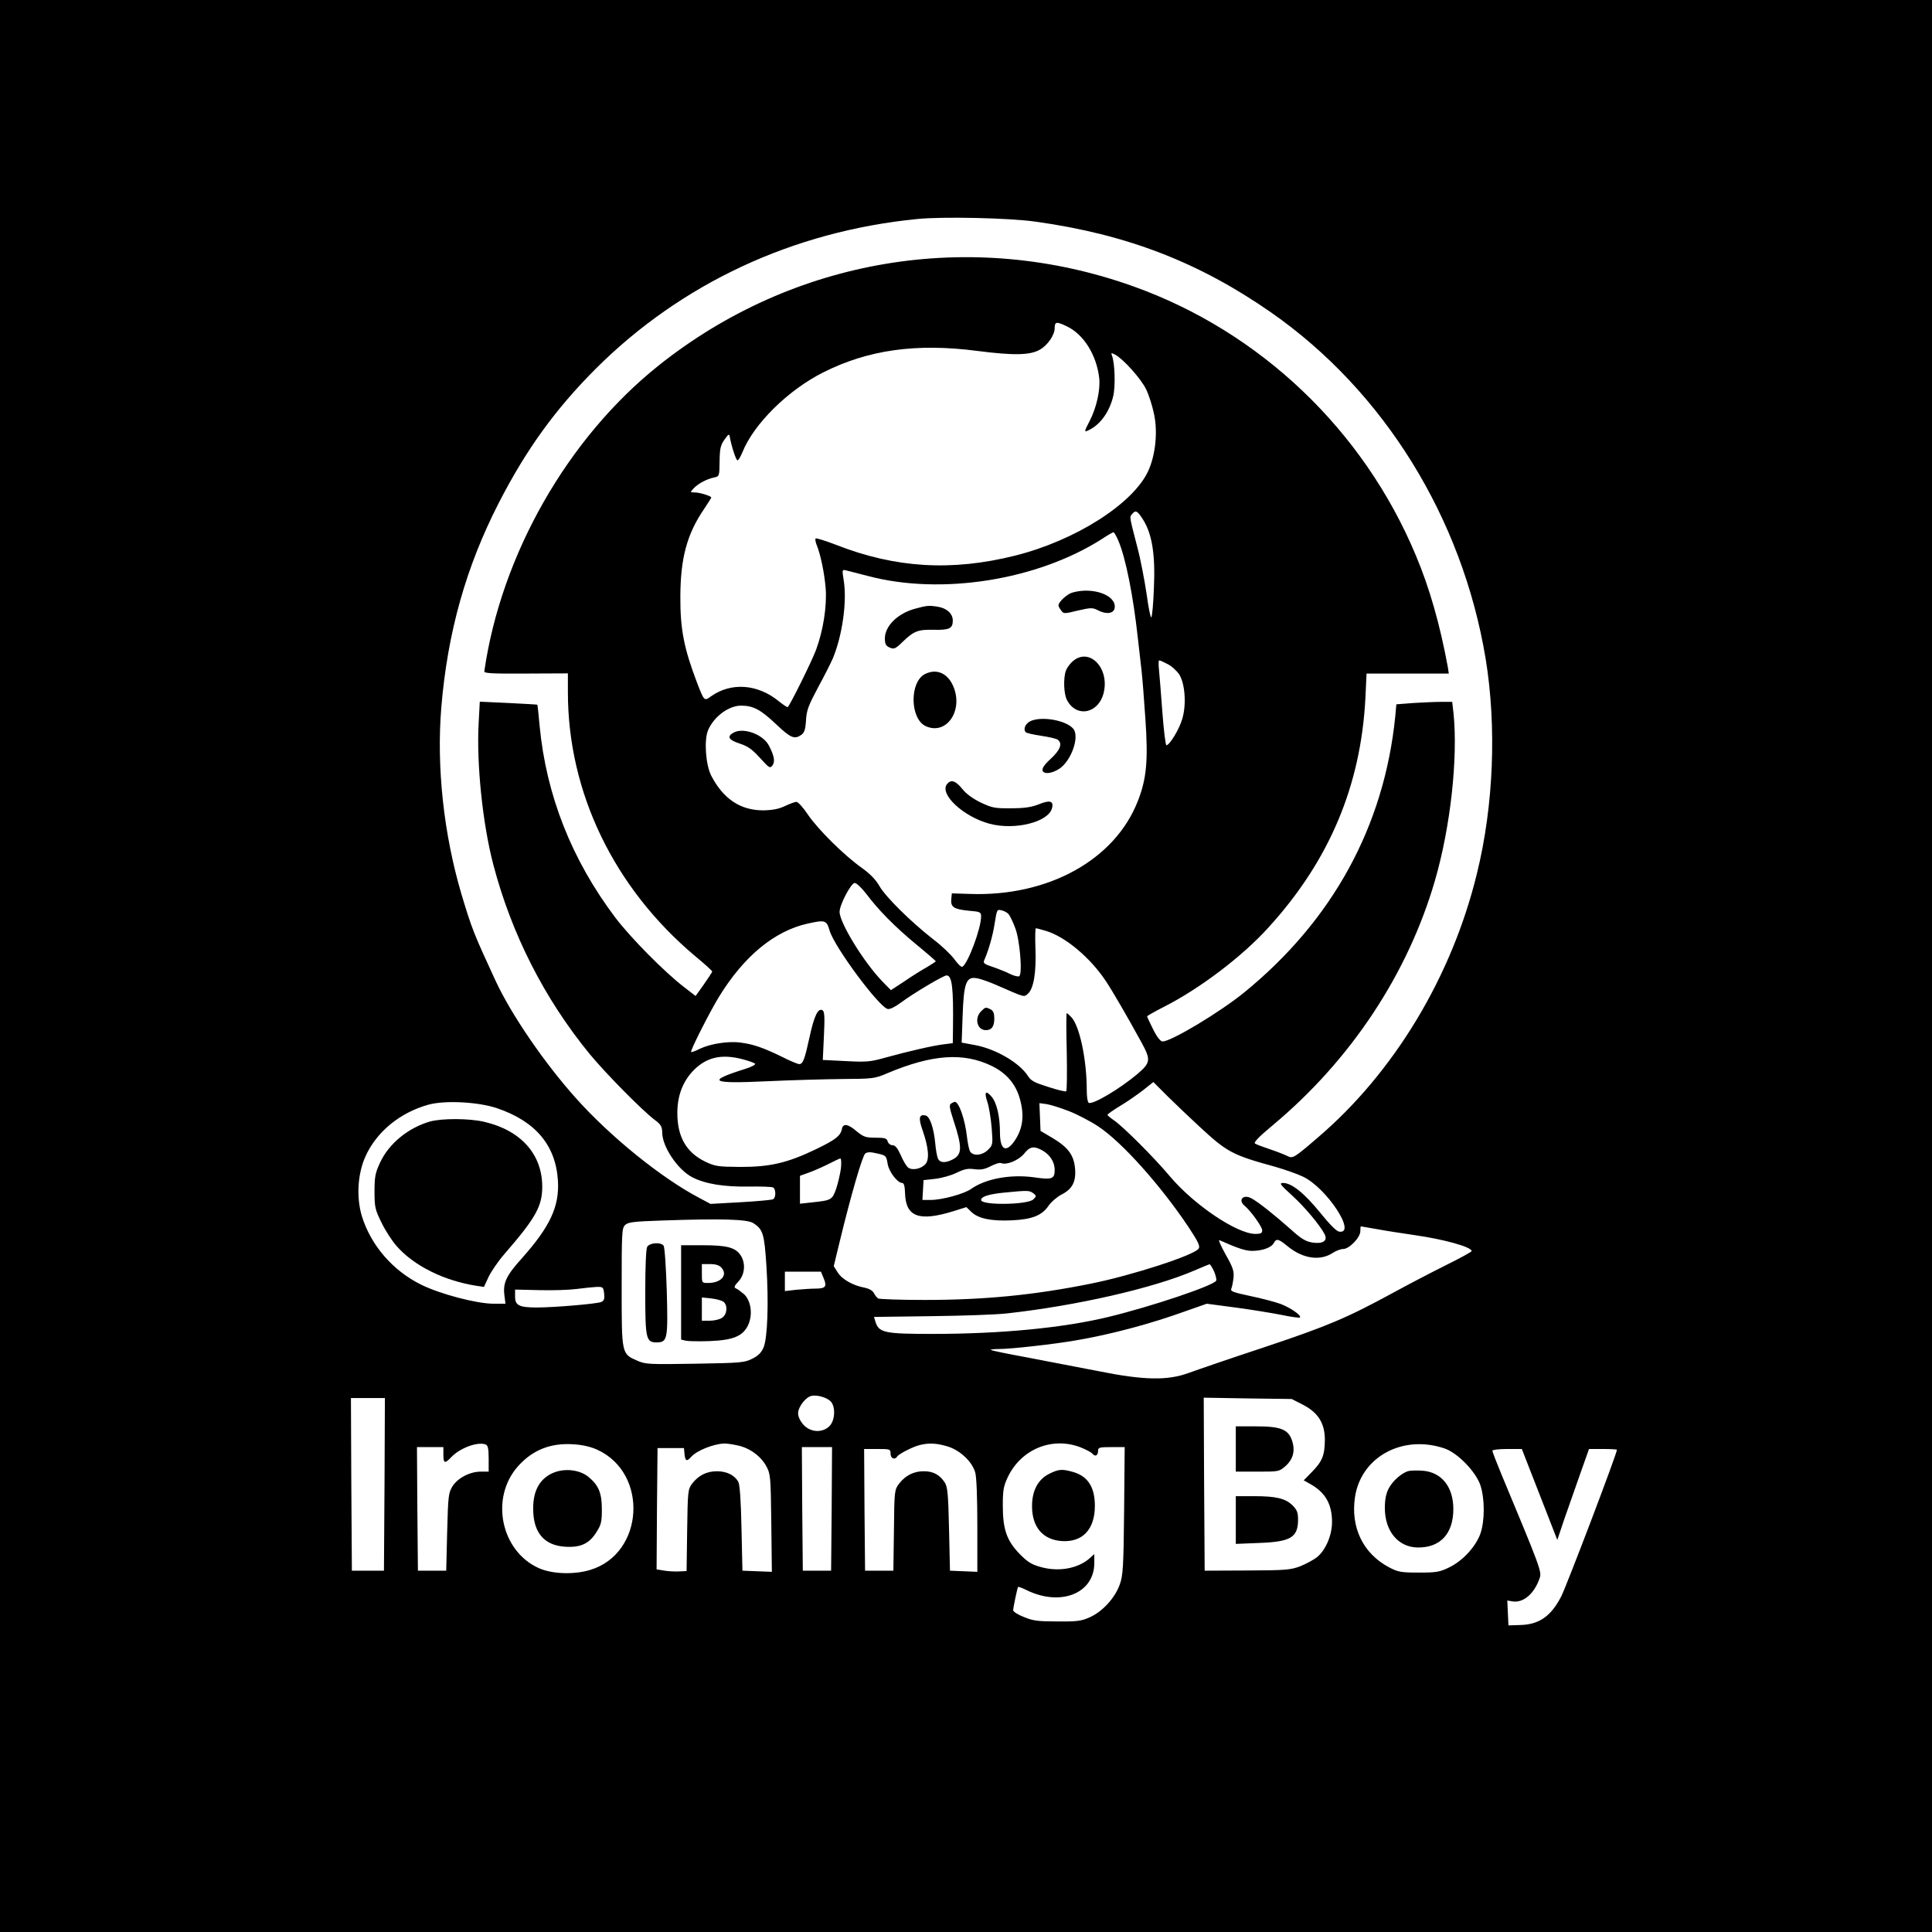 <?xml version="1.0" standalone="no"?>
<!DOCTYPE svg PUBLIC "-//W3C//DTD SVG 20010904//EN"
 "http://www.w3.org/TR/2001/REC-SVG-20010904/DTD/svg10.dtd">
<svg version="1.0" xmlns="http://www.w3.org/2000/svg"
 width="1024pt" height="1024pt" viewBox="0 0 1024 1024"
 preserveAspectRatio="xMidYMid meet">

<g transform="translate(0,1024) scale(0.1,-0.1)"
fill="#000000" stroke="none">
<path d="M0 5120 l0 -5120 5120 0 5120 0 0 5120 0 5120 -5120 0 -5120 0 0
-5120z m5490 3945 c482 -67 865 -215 1247 -481 598 -417 1013 -1088 1137
-1834 59 -359 43 -780 -46 -1140 -133 -547 -440 -1055 -843 -1399 -129 -111
-133 -113 -164 -97 -14 7 -55 23 -91 35 -36 12 -71 25 -78 30 -9 5 18 34 95
98 412 344 714 800 858 1294 83 285 123 651 99 888 l-7 61 -57 0 c-31 0 -98
-3 -148 -6 l-91 -7 -6 -66 c-59 -580 -331 -1078 -799 -1460 -127 -104 -388
-261 -434 -261 -11 0 -29 22 -50 64 -17 34 -32 66 -32 69 0 3 41 26 90 51 189
96 415 267 553 420 323 354 490 752 514 1217 l6 129 218 0 218 0 -5 33 c-41
224 -97 421 -170 594 -278 665 -826 1186 -1499 1426 -860 307 -1801 149 -2515
-421 -482 -385 -834 -1003 -923 -1620 -2 -11 42 -13 221 -12 l222 1 0 -100 c0
-531 244 -1037 675 -1399 50 -41 90 -78 90 -81 0 -3 -20 -34 -44 -68 l-44 -62
-61 47 c-103 79 -284 262 -365 369 -232 308 -366 649 -401 1017 -5 60 -11 110
-12 111 -2 1 -71 5 -154 9 l-151 7 -6 -113 c-12 -215 21 -533 77 -748 97 -371
272 -714 511 -1006 85 -103 280 -301 347 -351 31 -23 37 -34 38 -66 0 -75 83
-198 160 -237 68 -35 167 -51 296 -49 66 1 126 -1 132 -5 15 -9 15 -53 0 -62
-6 -4 -84 -11 -172 -16 l-160 -9 -58 31 c-201 105 -473 325 -656 530 -169 189
-343 444 -426 623 -116 251 -125 274 -180 457 -94 318 -133 674 -107 990 33
398 131 746 305 1085 145 283 301 498 515 712 453 451 1044 727 1701 792 133
14 492 6 630 -14z m167 -556 c87 -42 155 -151 169 -272 7 -62 -14 -158 -51
-229 -31 -60 -31 -62 3 -44 57 30 103 96 122 175 13 53 9 176 -6 215 -6 17 -5
17 17 6 43 -23 136 -127 163 -182 15 -30 34 -90 43 -134 20 -97 7 -216 -31
-300 -80 -174 -386 -369 -706 -449 -336 -84 -634 -66 -948 57 -57 22 -106 37
-109 34 -3 -3 -1 -18 5 -33 22 -54 41 -149 48 -228 8 -96 -13 -228 -51 -330
-22 -59 -136 -290 -150 -303 -2 -2 -23 12 -47 31 -112 92 -253 102 -360 26
-35 -26 -36 -25 -73 71 -70 184 -90 285 -89 460 1 202 35 329 125 461 21 32
39 60 39 62 0 8 -62 27 -88 27 -25 0 -25 0 -6 21 23 25 69 50 108 58 29 6 29
7 30 86 1 68 5 85 26 115 21 30 25 32 28 15 8 -48 33 -125 41 -125 5 0 16 19
26 43 60 150 242 330 430 424 237 119 492 155 815 113 194 -25 281 -23 332 7
42 24 78 78 78 114 0 35 10 36 67 8z m402 -1024 c47 -75 65 -184 57 -360 -3
-82 -9 -152 -14 -157 -4 -4 -15 52 -25 125 -11 73 -32 184 -49 247 -42 163
-42 159 -28 175 19 23 28 19 59 -30z m-131 -112 c38 -89 78 -289 102 -508 6
-55 15 -134 20 -175 5 -41 14 -160 21 -263 15 -218 6 -315 -40 -432 -121 -312
-475 -508 -891 -493 l-95 3 -3 -31 c-4 -42 14 -53 92 -61 62 -5 66 -7 66 -31
0 -62 -69 -248 -99 -266 -5 -4 -24 14 -42 39 -18 25 -68 73 -112 106 -119 93
-253 225 -286 283 -20 35 -50 65 -93 96 -91 64 -230 201 -285 281 -25 38 -53
69 -62 69 -8 0 -35 -10 -60 -22 -34 -16 -65 -22 -116 -23 -121 0 -212 61 -276
185 -29 59 -38 188 -16 240 31 72 109 130 175 130 64 0 104 -21 186 -99 77
-73 97 -81 133 -56 16 11 22 28 25 77 3 54 13 79 63 173 33 60 68 130 79 155
51 122 76 303 58 413 -9 57 -9 59 12 54 11 -3 64 -16 117 -30 389 -103 897
-22 1239 196 30 20 58 36 61 36 4 1 16 -20 27 -46z m261 -653 c22 -11 49 -36
62 -56 30 -49 38 -160 15 -235 -15 -53 -67 -139 -84 -139 -4 0 -14 78 -21 173
-7 94 -15 196 -18 225 -3 28 -3 52 1 52 4 0 24 -9 45 -20z m-1598 -1217 c65
-87 153 -176 267 -270 56 -46 102 -86 102 -88 0 -2 -21 -15 -47 -31 -27 -15
-80 -48 -119 -75 l-72 -47 -45 46 c-98 101 -227 311 -227 369 0 38 61 153 80
153 10 0 37 -26 61 -57z m756 -110 c7 -9 23 -42 34 -72 25 -65 39 -244 21
-255 -6 -4 -28 2 -49 12 -21 11 -62 27 -91 37 -43 14 -52 20 -46 34 24 55 46
131 56 197 12 74 12 75 37 69 14 -3 32 -13 38 -22z m-950 -85 c25 -87 265
-410 309 -416 12 -2 41 13 69 34 61 46 225 144 242 144 29 0 37 -63 34 -282
l-1 -77 -47 -6 c-59 -7 -188 -37 -308 -70 -82 -23 -101 -25 -212 -19 l-122 6
6 128 c5 99 3 129 -7 135 -24 15 -45 -30 -69 -141 -26 -119 -35 -144 -55 -144
-8 0 -49 17 -92 39 -96 47 -153 67 -219 75 -63 9 -160 -6 -216 -33 -23 -12
-44 -19 -46 -17 -6 6 99 213 148 293 132 215 294 349 471 388 91 20 99 18 115
-37z m1147 -2 c103 -31 235 -142 318 -267 37 -56 114 -189 187 -322 52 -95 50
-109 -21 -170 -97 -81 -238 -164 -258 -152 -6 4 -10 34 -10 68 0 161 -38 339
-81 385 -11 12 -22 22 -25 22 -3 0 -3 -92 0 -205 2 -112 1 -207 -3 -209 -4 -3
-47 7 -95 23 -71 22 -91 32 -107 57 -45 71 -172 145 -282 165 l-70 13 5 140
c6 177 19 212 76 201 20 -3 73 -22 117 -42 140 -61 132 -59 154 -39 30 27 44
115 39 238 -2 60 -1 108 2 108 4 0 28 -6 54 -14z m-1605 -681 c30 -8 58 -18
63 -23 4 -4 -16 -16 -48 -26 -213 -67 -190 -81 108 -67 128 6 309 11 402 12
164 1 172 2 240 31 238 100 403 111 553 38 76 -37 125 -94 147 -169 27 -91 18
-162 -26 -227 -46 -67 -78 -49 -78 43 0 85 -17 159 -45 191 -31 36 -40 24 -21
-31 8 -25 18 -86 22 -135 7 -88 6 -91 -19 -116 -31 -31 -81 -35 -96 -8 -5 9
-12 44 -16 77 -10 92 -43 185 -64 185 -3 0 -12 -4 -20 -9 -11 -7 -9 -22 12
-87 48 -145 47 -183 -3 -209 -38 -20 -67 -19 -78 3 -5 9 -12 46 -15 82 -8 83
-29 144 -52 148 -34 7 -38 -14 -15 -79 32 -92 37 -155 15 -179 -23 -26 -71
-35 -92 -18 -9 7 -27 37 -39 66 -17 37 -29 52 -43 52 -11 0 -23 9 -26 20 -5
17 -15 20 -65 20 -52 0 -63 4 -101 35 -45 39 -72 42 -77 10 -7 -35 -35 -57
-137 -106 -152 -73 -243 -94 -400 -94 -121 1 -134 3 -187 28 -101 49 -148 132
-148 258 0 93 30 170 89 229 69 68 148 85 260 55z m2416 -354 c149 -138 174
-152 403 -215 52 -15 118 -38 147 -52 126 -59 288 -306 193 -292 -15 2 -51 39
-102 102 -82 101 -150 156 -195 156 -22 0 -17 -8 47 -66 67 -61 145 -154 172
-204 19 -36 -7 -54 -63 -46 -37 6 -59 19 -119 73 -82 73 -171 144 -206 162
-43 23 -72 -10 -35 -40 33 -28 93 -111 93 -130 0 -15 -7 -19 -37 -19 -98 1
-326 155 -453 306 -83 99 -247 263 -297 297 -18 12 -33 25 -33 28 0 4 30 25
68 48 37 22 91 60 121 83 l54 43 76 -76 c42 -41 117 -113 166 -158z m-3720 95
c203 -69 310 -196 322 -382 9 -137 -41 -245 -190 -412 -83 -92 -101 -130 -94
-194 l6 -48 -63 0 c-89 0 -283 51 -384 101 -150 74 -266 208 -314 363 -30 100
-23 225 20 319 59 129 182 230 333 272 87 24 264 15 364 -19z m3030 -15 c44
-17 115 -54 157 -82 125 -83 328 -310 477 -532 52 -79 63 -102 54 -115 -21
-34 -353 -142 -573 -186 -298 -60 -561 -86 -879 -86 -130 0 -241 4 -247 8 -6
4 -16 17 -22 28 -7 14 -26 24 -49 29 -62 11 -121 45 -143 81 l-21 33 31 128
c59 244 121 458 136 469 10 8 27 9 56 2 55 -12 55 -12 63 -58 7 -41 52 -100
77 -100 9 0 14 -17 15 -56 4 -124 75 -150 258 -93 l67 21 27 -26 c37 -35 105
-49 214 -44 108 5 160 26 195 78 13 19 43 45 67 58 58 29 79 68 73 138 -6 71
-36 112 -117 161 l-66 39 -3 73 -3 74 38 -5 c21 -3 74 -20 118 -37z m-145
-206 c43 -22 70 -62 70 -106 0 -48 -14 -53 -110 -39 -123 17 -255 -7 -332 -61
-37 -27 -156 -59 -215 -59 l-44 0 3 53 3 52 62 7 c35 4 85 18 113 32 41 20 60
24 95 19 34 -4 53 -1 86 16 23 12 48 20 56 16 29 -11 91 15 120 49 31 39 51
43 93 21z m-1063 -98 c-4 -29 -15 -77 -25 -107 -21 -60 -25 -62 -129 -73 l-63
-7 0 74 0 74 58 21 c31 12 77 33 102 46 25 13 49 24 54 25 5 0 6 -24 3 -53z
m1019 -131 c18 -14 18 -16 1 -33 -29 -29 -277 -33 -277 -3 0 18 42 31 123 39
124 12 132 12 153 -3z m-1483 -159 c51 -33 58 -56 69 -224 13 -200 6 -385 -15
-435 -11 -26 -28 -44 -59 -59 -41 -21 -58 -23 -304 -27 -245 -4 -263 -3 -306
16 -84 37 -83 33 -83 389 0 286 1 314 18 330 15 15 43 19 195 24 312 11 454 7
485 -14z m3307 -32 c47 -9 135 -22 195 -31 156 -22 305 -63 305 -85 0 -4 -62
-38 -137 -75 -76 -38 -203 -104 -283 -148 -243 -132 -342 -174 -680 -287 -179
-59 -359 -121 -400 -136 -112 -41 -237 -39 -480 10 -102 20 -270 52 -374 72
-104 19 -192 37 -194 40 -3 3 17 5 44 5 64 0 294 26 408 46 187 32 396 88 581
155 l111 39 151 -20 c83 -11 193 -29 244 -39 52 -11 96 -17 99 -14 10 10 -50
52 -103 72 -30 11 -103 30 -161 42 -89 19 -106 25 -100 38 4 9 9 35 12 59 3
36 -3 54 -42 123 -25 45 -40 79 -33 76 96 -43 139 -57 173 -57 53 0 102 17
115 41 14 26 24 24 73 -16 82 -67 173 -80 241 -35 17 11 41 20 54 20 32 0 91
61 91 94 0 14 1 26 3 26 1 0 40 -7 87 -15z m-865 -224 c9 -22 14 -44 11 -49
-16 -27 -347 -138 -571 -192 -239 -58 -568 -90 -933 -90 -250 0 -282 6 -301
61 -5 16 -9 29 -8 29 1 0 137 2 302 4 165 2 347 8 405 15 368 41 771 133 988
226 42 18 80 34 83 34 3 1 14 -17 24 -38z m-2069 -37 c18 -44 10 -54 -47 -54
-20 0 -64 -3 -98 -6 l-61 -7 0 52 0 51 96 0 95 0 15 -36z m-1164 -80 c3 -29 0
-38 -16 -45 -25 -10 -250 -29 -341 -29 -93 0 -115 11 -115 57 l0 38 127 -3
c71 -2 160 1 198 6 39 5 86 10 106 11 35 1 37 -1 41 -35z m1199 -570 c29 -27
26 -104 -6 -134 -38 -36 -100 -32 -137 9 -17 19 -28 43 -28 60 0 35 42 88 73
93 30 5 76 -8 98 -28z m-2363 -441 l-3 -458 -85 0 -85 0 -3 458 -2 457 90 0
90 0 -2 -457z m4867 422 c82 -42 117 -99 117 -187 -1 -81 -13 -113 -68 -169
l-44 -45 37 -21 c78 -44 113 -106 113 -200 0 -70 -33 -147 -78 -185 -18 -15
-58 -36 -89 -49 -53 -20 -76 -22 -283 -23 l-225 -1 -3 458 -2 459 233 -4 233
-3 59 -30z m-4331 -211 c12 -5 16 -21 16 -75 l0 -69 -42 0 c-58 0 -122 -34
-150 -78 -21 -35 -23 -50 -28 -242 l-5 -205 -75 0 -75 0 -3 328 -2 327 70 0
70 0 0 -40 c0 -47 8 -49 41 -14 46 49 140 84 183 68z m592 -28 c273 -125 248
-551 -38 -637 -86 -26 -200 -22 -271 9 -203 90 -261 374 -111 541 77 86 172
124 293 116 49 -3 92 -13 127 -29z m743 23 c64 -13 124 -57 153 -111 22 -41
23 -55 26 -301 l3 -258 -78 3 -78 3 -5 225 c-3 149 -9 232 -17 246 -20 36 -62
56 -113 56 -55 0 -98 -22 -132 -66 -22 -30 -23 -40 -26 -247 l-3 -216 -42 -2
c-23 -1 -59 1 -80 5 l-37 6 2 321 3 322 70 0 70 0 3 -32 c4 -38 12 -41 36 -14
30 33 115 67 173 70 12 1 45 -4 72 -10z m1112 -5 c67 -20 132 -81 148 -139 7
-24 11 -136 11 -283 l0 -243 -72 3 -73 3 -5 220 c-4 189 -8 225 -23 248 -26
40 -61 59 -109 59 -53 1 -99 -22 -132 -65 -25 -33 -26 -36 -28 -248 l-3 -214
-75 0 -75 0 -3 323 -2 322 70 0 c68 0 70 -1 70 -25 0 -25 23 -35 35 -15 9 14
83 52 120 61 49 12 88 10 146 -7z m703 -4 c30 -12 60 -27 66 -35 15 -18 30
-10 30 16 0 17 7 19 71 19 l70 0 -3 -337 c-3 -301 -6 -344 -23 -391 -25 -71
-91 -143 -157 -173 -46 -21 -68 -24 -173 -23 -101 0 -129 3 -177 23 -32 12
-58 29 -58 36 0 15 22 118 26 124 2 2 23 -6 47 -18 180 -87 357 -16 357 145
l0 47 -22 -20 c-63 -57 -167 -76 -264 -48 -47 13 -69 27 -110 69 -68 70 -89
130 -89 256 0 81 4 103 26 150 70 148 233 216 383 160z m1932 -7 c69 -23 165
-122 190 -194 24 -72 24 -188 1 -256 -24 -69 -93 -145 -165 -180 -51 -25 -67
-28 -162 -28 -96 0 -110 3 -158 28 -138 73 -205 213 -180 374 33 212 253 331
474 256z m-3248 -320 l-3 -328 -75 0 -75 0 -3 328 -2 327 80 0 80 0 -2 -327z
m3752 76 l94 -241 38 113 c22 63 60 171 85 242 l45 127 74 0 c41 0 74 -2 74
-4 0 -21 -263 -712 -295 -777 -54 -105 -117 -150 -219 -152 l-61 -2 -3 66 -3
66 29 -5 c58 -8 115 42 143 125 11 33 2 57 -202 546 -27 65 -49 122 -49 128 0
5 35 9 78 9 l78 0 94 -241z"/>
<path d="M5683 7099 c-28 -8 -73 -50 -73 -68 0 -4 6 -16 14 -26 13 -19 16 -19
89 -1 70 16 78 16 107 1 44 -23 84 -17 88 13 10 67 -116 113 -225 81z"/>
<path d="M4851 7014 c-93 -25 -161 -92 -161 -158 0 -29 5 -39 25 -48 23 -10
30 -8 68 29 60 58 82 67 166 65 83 -2 101 7 101 49 0 36 -31 65 -78 73 -49 8
-58 7 -121 -10z"/>
<path d="M5688 6737 c-15 -12 -32 -35 -38 -50 -15 -41 -12 -124 5 -157 50 -96
168 -73 195 39 31 130 -75 240 -162 168z"/>
<path d="M4904 6668 c-84 -40 -82 -238 3 -277 111 -50 202 86 144 215 -30 67
-88 91 -147 62z"/>
<path d="M5460 6417 c-26 -13 -38 -43 -23 -58 5 -5 42 -13 82 -19 41 -6 80
-15 88 -21 25 -21 13 -53 -37 -100 -36 -33 -48 -52 -44 -64 8 -20 49 -15 88
10 64 42 109 170 75 212 -38 46 -171 69 -229 40z"/>
<path d="M3890 6358 c-39 -21 -30 -39 30 -59 44 -14 66 -30 108 -76 49 -54 53
-57 66 -40 15 20 10 50 -18 104 -30 60 -133 98 -186 71z"/>
<path d="M5020 6085 c-44 -53 86 -174 225 -211 134 -36 313 9 331 83 10 38
-12 44 -70 20 -39 -15 -74 -21 -146 -21 -87 -1 -101 2 -161 30 -43 21 -78 46
-99 73 -35 43 -59 51 -80 26z"/>
<path d="M5200 4880 c-37 -37 -21 -100 25 -100 31 0 45 19 45 62 0 27 -5 40
-19 48 -26 13 -28 13 -51 -10z"/>
<path d="M2280 4296 c-116 -33 -219 -117 -266 -219 -25 -54 -29 -74 -29 -152
0 -83 3 -96 37 -165 20 -42 56 -97 79 -123 92 -106 252 -185 424 -212 l40 -6
24 52 c13 28 51 84 85 123 164 189 200 252 200 356 0 173 -114 299 -307 344
-80 19 -223 19 -287 2z"/>
<path d="M3430 3631 c-6 -12 -10 -106 -10 -238 0 -249 4 -268 60 -268 58 0 61
17 54 275 -4 124 -11 231 -17 238 -16 20 -75 15 -87 -7z"/>
<path d="M3610 3390 l0 -250 25 -6 c14 -3 71 -4 128 -2 123 5 174 26 202 84
26 56 16 130 -22 165 -17 14 -37 29 -44 31 -10 4 -6 14 15 36 34 37 39 96 12
138 -28 42 -72 54 -201 54 l-115 0 0 -250z m214 131 c35 -39 -2 -81 -71 -81
-33 0 -33 0 -33 50 l0 50 43 0 c31 0 49 -6 61 -19z m11 -181 c23 -19 19 -66
-7 -84 -12 -9 -42 -16 -65 -16 l-43 0 0 61 0 62 50 -5 c27 -3 56 -11 65 -18z"/>
<path d="M6550 2560 l0 -120 115 0 c113 0 115 0 149 30 40 36 52 81 34 135
-20 59 -60 75 -190 75 l-108 0 0 -120z"/>
<path d="M6550 2184 l0 -127 123 5 c167 6 206 29 207 121 0 40 -5 53 -28 77
-38 38 -88 50 -204 50 l-98 0 0 -126z"/>
<path d="M2922 2429 c-64 -32 -96 -93 -96 -183 -1 -128 57 -197 170 -204 81
-5 127 16 165 77 25 39 29 54 29 121 0 87 -17 128 -72 173 -50 40 -135 47
-196 16z"/>
<path d="M5560 2428 c-59 -30 -90 -89 -90 -171 0 -111 57 -178 158 -185 110
-7 175 62 175 187 0 100 -38 158 -118 180 -57 16 -75 14 -125 -11z"/>
<path d="M7465 2443 c-35 -9 -85 -53 -105 -93 -14 -27 -20 -59 -20 -103 0
-122 70 -207 173 -209 120 -2 190 72 190 204 0 118 -63 196 -164 203 -30 2
-63 1 -74 -2z"/>
</g>
</svg>
